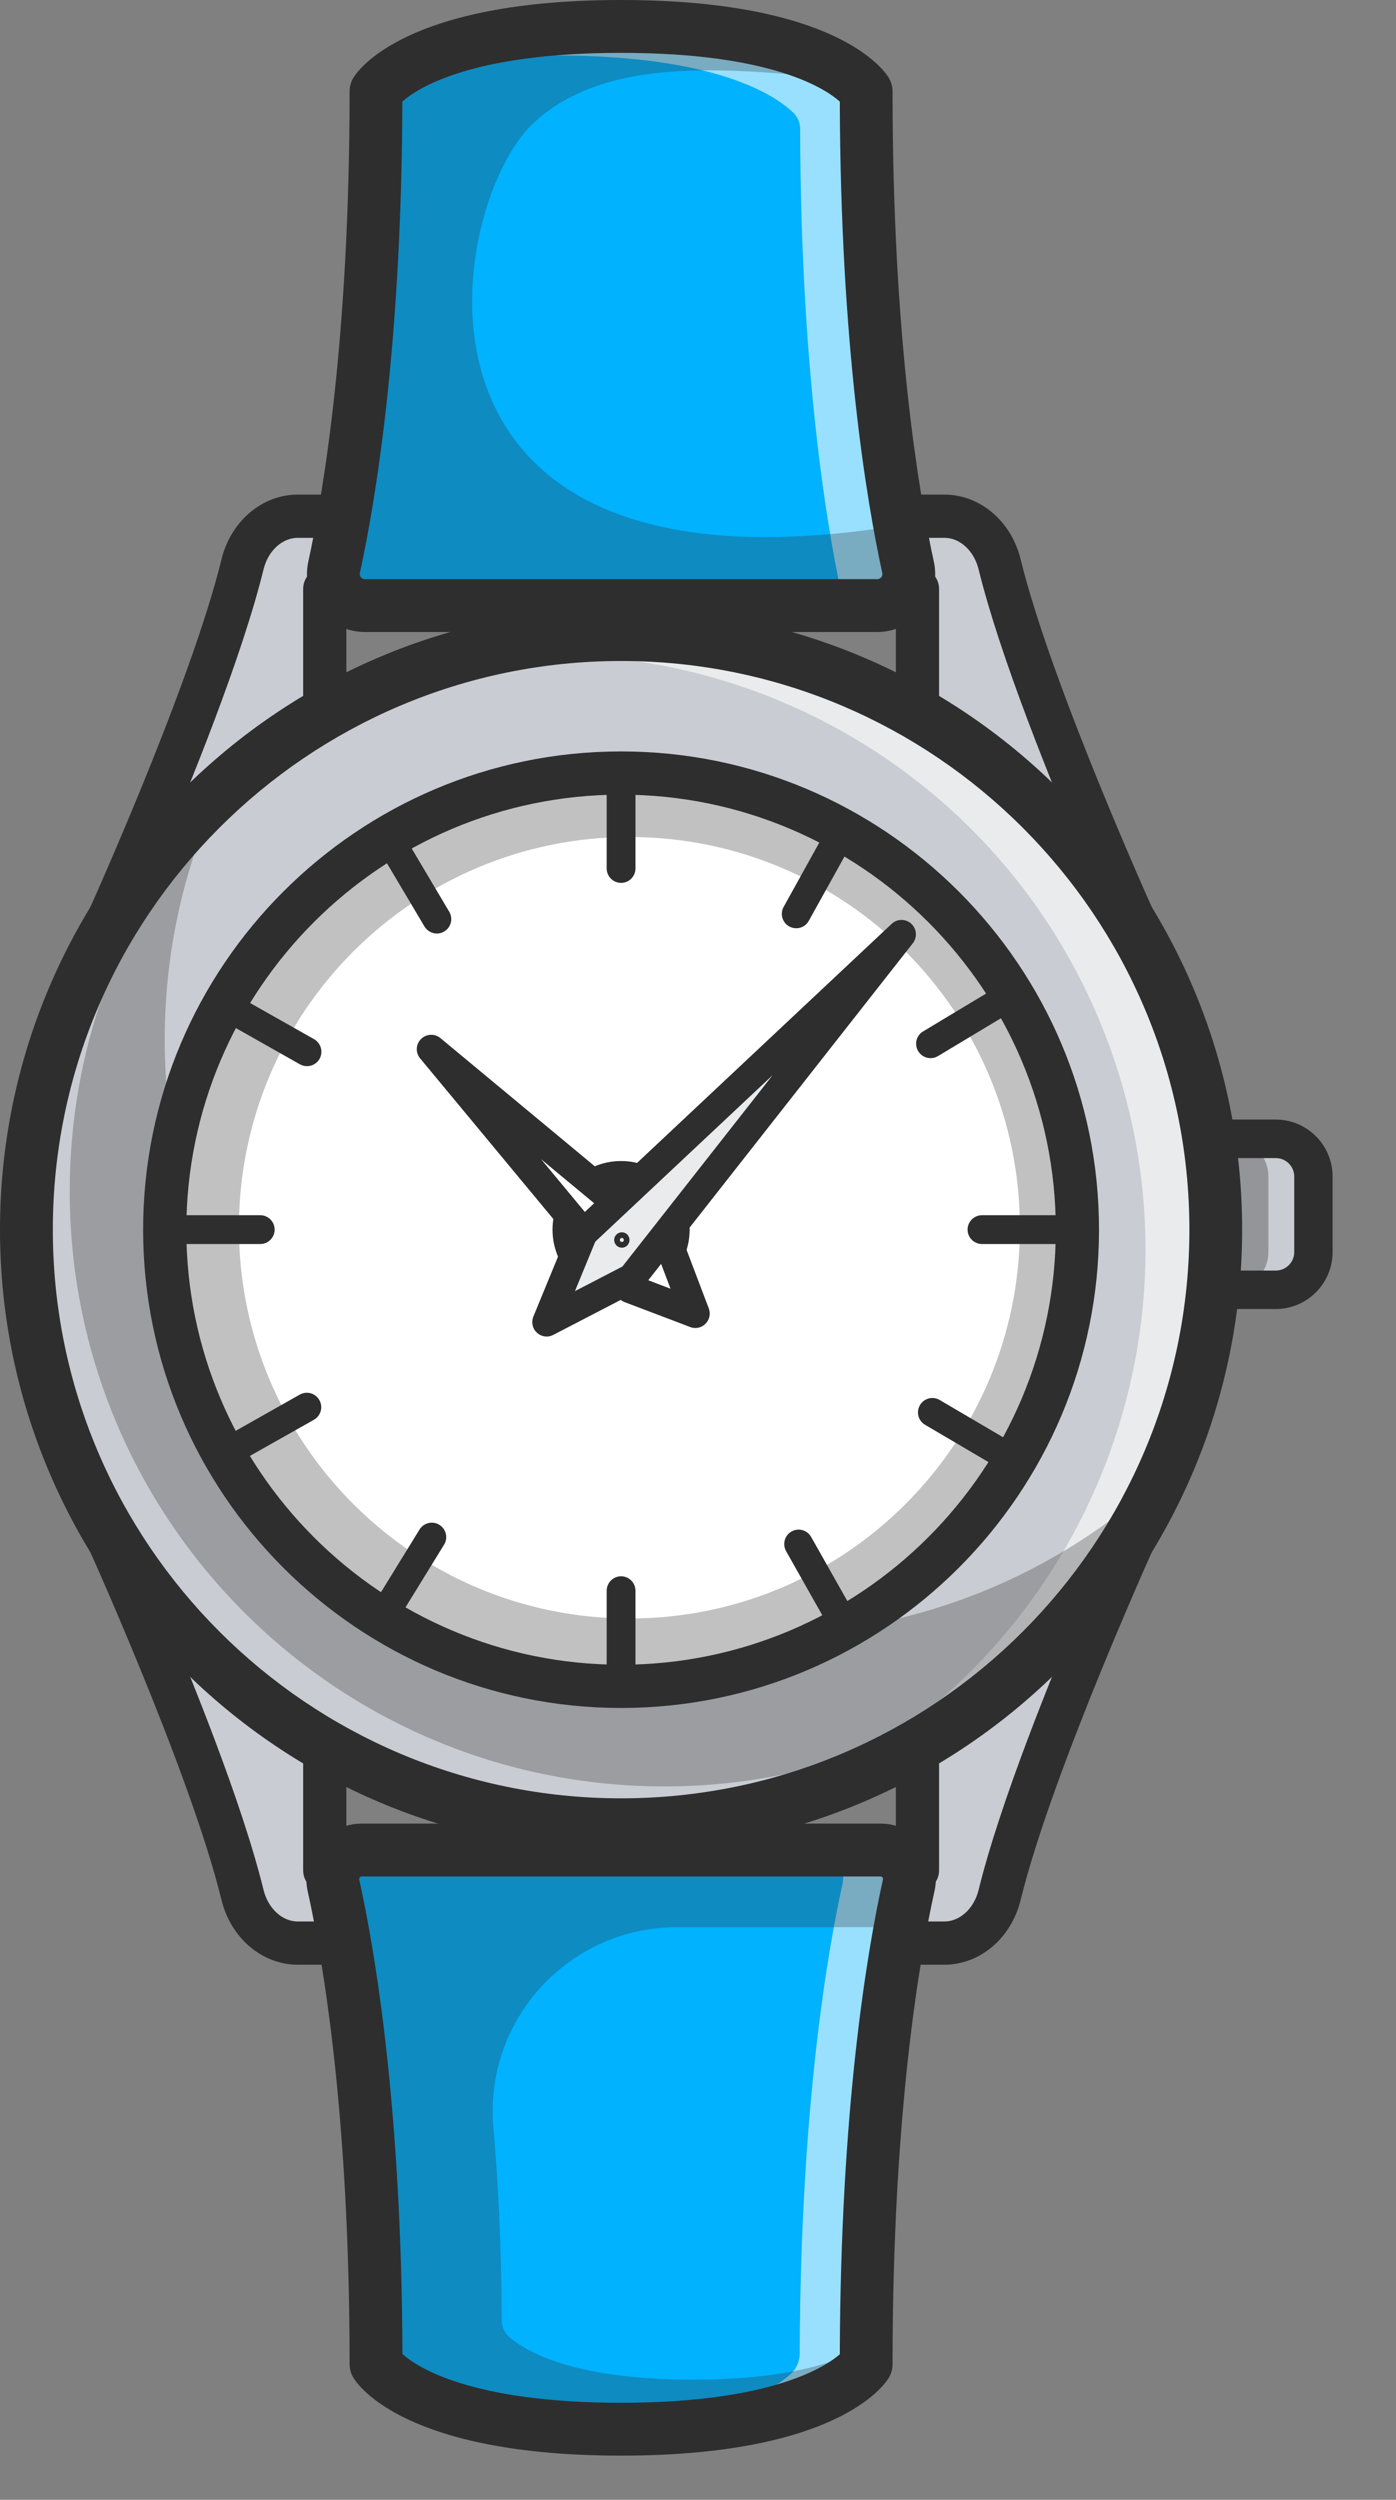 <svg width="19" height="34" viewBox="0 0 19 34" fill="none" xmlns="http://www.w3.org/2000/svg">
<rect x="0" y="0" width="19" height="34" fill="#808080" stroke="none"/>
<path d="M16.255 15.489H17.363C17.646 15.489 17.876 15.719 17.876 16.002V17.03C17.876 17.313 17.646 17.543 17.363 17.543H16.255V15.489Z" fill="#C9CCD2"/>
<path d="M17.363 17.804H16.256C16.111 17.804 15.994 17.687 15.994 17.542V15.489C15.994 15.345 16.111 15.227 16.256 15.227H17.363C17.79 15.227 18.137 15.575 18.137 16.002V17.03C18.137 17.456 17.79 17.804 17.363 17.804V17.804ZM16.517 17.281H17.363C17.502 17.281 17.615 17.168 17.615 17.03V16.002C17.615 15.863 17.502 15.751 17.363 15.751H16.517V17.281V17.281Z" fill="#2E2E2E"/>
<g opacity="0.35">
<path d="M15.56 15.489H16.751C17.034 15.489 17.263 15.719 17.263 16.001V17.029C17.263 17.312 17.034 17.542 16.751 17.542H15.56V15.489Z" fill="#2E2E2E"/>
</g>
<path d="M15.521 12.708C15.521 12.708 14.053 9.494 13.607 7.676C13.512 7.289 13.206 7.02 12.855 7.02H4.053C3.702 7.02 3.396 7.289 3.301 7.676C2.855 9.494 1.387 12.708 1.387 12.708L4.42 10.359V8.01H12.487V10.359L15.521 12.708H15.521Z" fill="#C9CCD2"/>
<path d="M15.606 12.815L12.455 10.375V8.043H4.453V10.375L1.302 12.815L1.357 12.695C1.372 12.663 2.829 9.462 3.269 7.668C3.368 7.267 3.69 6.987 4.053 6.987H12.855C13.218 6.987 13.54 7.267 13.638 7.668C14.078 9.462 15.536 12.663 15.55 12.695L15.606 12.815H15.606ZM12.52 10.343L15.437 12.602C15.168 12.001 13.968 9.286 13.575 7.684C13.484 7.312 13.188 7.053 12.855 7.053H4.053C3.72 7.053 3.424 7.312 3.333 7.684C2.94 9.286 1.74 12.001 1.47 12.602L4.388 10.343V7.978H12.52V10.343H12.52Z" fill="#2E2E2E"/>
<path d="M1.386 13.003C1.321 13.003 1.257 12.982 1.203 12.939C1.097 12.855 1.062 12.71 1.118 12.587C1.133 12.555 2.581 9.376 3.015 7.607C3.142 7.088 3.568 6.727 4.052 6.727H12.854C13.338 6.727 13.764 7.088 13.891 7.607C14.325 9.376 15.773 12.555 15.788 12.587C15.844 12.71 15.809 12.855 15.703 12.939C15.597 13.023 15.447 13.024 15.34 12.941L12.307 10.592C12.235 10.537 12.193 10.451 12.193 10.36V8.305H4.714V10.36C4.714 10.451 4.672 10.537 4.6 10.592L1.566 12.941C1.513 12.982 1.449 13.003 1.386 13.003H1.386ZM4.052 7.315C3.84 7.315 3.648 7.492 3.586 7.747C3.296 8.929 2.595 10.661 2.121 11.768L4.126 10.216V8.011C4.126 7.848 4.257 7.717 4.42 7.717H12.487C12.649 7.717 12.781 7.848 12.781 8.011V10.216L14.785 11.768C14.311 10.661 13.61 8.929 13.32 7.747C13.258 7.492 13.066 7.315 12.854 7.315H4.052V7.315Z" fill="#2E2E2E"/>
<path d="M15.521 20.74C15.521 20.74 14.052 23.954 13.606 25.772C13.511 26.159 13.206 26.428 12.854 26.428H4.053C3.701 26.428 3.396 26.159 3.301 25.772C2.855 23.954 1.386 20.74 1.386 20.74L4.42 23.089V25.438H12.487V23.089L15.52 20.74H15.521Z" fill="#C9CCD2"/>
<path d="M12.854 26.461H4.052C3.689 26.461 3.367 26.181 3.269 25.78C2.829 23.986 1.371 20.785 1.356 20.753L1.301 20.633L4.452 23.073V25.405H12.454V23.073L15.605 20.633L15.55 20.753C15.535 20.785 14.078 23.986 13.638 25.78C13.539 26.181 13.217 26.461 12.854 26.461H12.854ZM1.47 20.846C1.74 21.447 2.939 24.163 3.332 25.764C3.423 26.136 3.72 26.395 4.052 26.395H12.854C13.187 26.395 13.483 26.136 13.574 25.764C13.967 24.163 15.167 21.447 15.437 20.846L12.519 23.105V25.471H4.387V23.105L1.47 20.846H1.47Z" fill="#2E2E2E"/>
<path d="M12.854 26.722H4.052C3.568 26.722 3.142 26.36 3.015 25.842C2.581 24.072 1.133 20.894 1.118 20.862C1.062 20.739 1.097 20.593 1.203 20.509C1.309 20.425 1.459 20.424 1.566 20.507L4.6 22.856C4.672 22.912 4.714 22.998 4.714 23.089V25.144H12.193V23.089C12.193 22.998 12.235 22.912 12.307 22.856L15.34 20.507C15.447 20.425 15.597 20.425 15.703 20.509C15.809 20.593 15.844 20.739 15.788 20.862C15.773 20.894 14.325 24.072 13.891 25.842C13.764 26.36 13.338 26.722 12.854 26.722H12.854ZM2.121 21.681C2.595 22.788 3.296 24.519 3.586 25.702C3.648 25.956 3.84 26.134 4.052 26.134H12.854C13.066 26.134 13.258 25.956 13.32 25.702C13.61 24.519 14.312 22.788 14.785 21.681L12.781 23.233V25.438C12.781 25.6 12.649 25.732 12.487 25.732H4.42C4.257 25.732 4.126 25.6 4.126 25.438V23.233L2.121 21.681Z" fill="#2E2E2E"/>
<path d="M8.454 24.819C12.924 24.819 16.548 21.195 16.548 16.725C16.548 12.255 12.924 8.631 8.454 8.631C3.984 8.631 0.36 12.255 0.36 16.725C0.36 21.195 3.984 24.819 8.454 24.819Z" fill="#C9CCD2"/>
<path d="M8.454 24.852C3.973 24.852 0.327 21.206 0.327 16.725C0.327 12.244 3.973 8.599 8.454 8.599C12.934 8.599 16.58 12.244 16.58 16.725C16.58 21.206 12.934 24.852 8.454 24.852ZM8.454 8.664C4.009 8.664 0.393 12.28 0.393 16.725C0.393 21.17 4.009 24.786 8.454 24.786C12.899 24.786 16.515 21.17 16.515 16.725C16.515 12.28 12.899 8.664 8.454 8.664V8.664Z" fill="#2E2E2E"/>
<g opacity="0.6">
<path d="M5.589 9.045C5.403 9.12 5.222 9.203 5.045 9.289C9.049 8.013 13.419 10.026 15.008 13.989C16.597 17.952 14.828 22.427 11.051 24.27C11.239 24.21 11.426 24.145 11.612 24.07C15.761 22.407 17.776 17.695 16.113 13.546C14.45 9.397 9.738 7.382 5.589 9.045V9.045Z" fill="white"/>
</g>
<g opacity="0.3">
<path d="M1.909 12.151C2.155 11.792 2.429 11.454 2.729 11.14C1.616 12.526 0.949 14.286 0.949 16.203C0.949 20.673 4.573 24.297 9.043 24.297C11.343 24.297 13.419 23.337 14.893 21.796C15.358 21.218 15.746 20.576 16.04 19.884C14.576 21.338 12.561 22.236 10.336 22.236C5.866 22.236 2.242 18.613 2.242 14.143C2.242 13.022 2.47 11.954 2.882 10.984C2.522 11.341 2.196 11.732 1.909 12.151L1.909 12.151Z" fill="#2E2E2E"/>
</g>
<path d="M8.453 25.178C3.792 25.178 0 21.386 0 16.725C0 12.064 3.792 8.271 8.453 8.271C13.114 8.271 16.906 12.063 16.906 16.725C16.906 21.386 13.114 25.178 8.453 25.178V25.178ZM8.453 8.99C4.188 8.99 0.719 12.46 0.719 16.725C0.719 20.99 4.188 24.459 8.453 24.459C12.718 24.459 16.188 20.99 16.188 16.725C16.188 12.46 12.718 8.99 8.453 8.99V8.99Z" fill="#2E2E2E"/>
<path d="M8.454 22.935C11.884 22.935 14.665 20.154 14.665 16.724C14.665 13.294 11.884 10.513 8.454 10.513C5.023 10.513 2.243 13.294 2.243 16.724C2.243 20.154 5.023 22.935 8.454 22.935Z" fill="#6E7A94"/>
<path d="M8.454 22.968C5.011 22.968 2.21 20.167 2.21 16.724C2.21 13.281 5.011 10.48 8.454 10.48C11.896 10.48 14.697 13.281 14.697 16.724C14.697 20.167 11.896 22.968 8.454 22.968ZM8.454 10.546C5.047 10.546 2.275 13.318 2.275 16.724C2.275 20.131 5.047 22.903 8.454 22.903C11.86 22.903 14.632 20.131 14.632 16.724C14.632 13.318 11.86 10.546 8.454 10.546V10.546Z" fill="#2E2E2E"/>
<path d="M8.453 22.936C11.883 22.936 14.664 20.155 14.664 16.725C14.664 13.294 11.883 10.514 8.453 10.514C5.023 10.514 2.242 13.294 2.242 16.725C2.242 20.155 5.023 22.936 8.453 22.936Z" fill="white"/>
<g opacity="0.3">
<path d="M8.453 10.514C5.023 10.514 2.242 13.294 2.242 16.725C2.242 20.155 5.023 22.936 8.453 22.936C11.883 22.936 14.664 20.155 14.664 16.725C14.664 13.294 11.883 10.514 8.453 10.514V10.514ZM8.567 22.013C5.632 22.013 3.252 19.634 3.252 16.699C3.252 13.764 5.632 11.384 8.567 11.384C11.502 11.384 13.881 13.764 13.881 16.699C13.881 19.634 11.502 22.013 8.567 22.013V22.013Z" fill="#2E2E2E"/>
</g>
<path d="M8.453 23.23C4.866 23.23 1.948 20.311 1.948 16.725C1.948 13.138 4.866 10.22 8.453 10.22C12.04 10.22 14.958 13.138 14.958 16.725C14.958 20.311 12.04 23.23 8.453 23.23V23.23ZM8.453 10.808C5.191 10.808 2.536 13.462 2.536 16.725C2.536 19.987 5.191 22.642 8.453 22.642C11.716 22.642 14.37 19.987 14.37 16.725C14.37 13.462 11.716 10.808 8.453 10.808V10.808Z" fill="#2E2E2E"/>
<path d="M8.453 12.008C8.345 12.008 8.257 11.92 8.257 11.812V10.513C8.257 10.405 8.345 10.317 8.453 10.317C8.562 10.317 8.649 10.405 8.649 10.513V11.812C8.649 11.92 8.562 12.008 8.453 12.008Z" fill="#2E2E2E"/>
<path d="M10.837 12.625C10.805 12.625 10.772 12.617 10.742 12.601C10.647 12.548 10.613 12.429 10.666 12.334L11.296 11.198C11.349 11.104 11.468 11.069 11.563 11.122C11.657 11.174 11.691 11.294 11.639 11.388L11.008 12.524C10.973 12.589 10.906 12.625 10.837 12.625Z" fill="#2E2E2E"/>
<path d="M12.665 14.392C12.598 14.392 12.534 14.358 12.497 14.297C12.441 14.204 12.471 14.083 12.564 14.028L13.678 13.359C13.771 13.303 13.891 13.333 13.947 13.426C14.002 13.519 13.972 13.639 13.88 13.695L12.766 14.364C12.734 14.383 12.699 14.392 12.665 14.392H12.665Z" fill="#2E2E2E"/>
<path d="M14.665 16.92H13.366C13.257 16.92 13.169 16.832 13.169 16.724C13.169 16.616 13.257 16.528 13.366 16.528H14.665C14.773 16.528 14.861 16.616 14.861 16.724C14.861 16.832 14.773 16.92 14.665 16.92Z" fill="#2E2E2E"/>
<path d="M13.81 20.064C13.776 20.064 13.742 20.055 13.711 20.037L12.591 19.379C12.497 19.324 12.466 19.204 12.521 19.111C12.575 19.018 12.695 18.986 12.789 19.041L13.909 19.699C14.003 19.754 14.034 19.874 13.979 19.967C13.943 20.029 13.877 20.064 13.81 20.064Z" fill="#2E2E2E"/>
<path d="M11.509 22.327C11.44 22.327 11.374 22.292 11.338 22.228L10.699 21.097C10.646 21.002 10.679 20.883 10.773 20.83C10.867 20.776 10.987 20.81 11.04 20.904L11.679 22.035C11.732 22.129 11.699 22.249 11.605 22.302C11.574 22.319 11.541 22.327 11.509 22.327Z" fill="#2E2E2E"/>
<path d="M8.453 23.131C8.345 23.131 8.257 23.043 8.257 22.935V21.636C8.257 21.527 8.345 21.439 8.453 21.439C8.562 21.439 8.649 21.527 8.649 21.636V22.935C8.649 23.043 8.562 23.131 8.453 23.131Z" fill="#2E2E2E"/>
<path d="M5.196 22.208C5.161 22.208 5.125 22.199 5.093 22.179C5.001 22.122 4.972 22.001 5.029 21.909L5.71 20.803C5.767 20.711 5.888 20.682 5.98 20.739C6.072 20.796 6.101 20.917 6.044 21.009L5.363 22.115C5.326 22.175 5.262 22.208 5.196 22.208V22.208Z" fill="#2E2E2E"/>
<path d="M3.045 19.974C2.977 19.974 2.911 19.938 2.874 19.874C2.821 19.78 2.855 19.66 2.949 19.607L4.08 18.968C4.174 18.915 4.294 18.948 4.347 19.043C4.4 19.137 4.367 19.256 4.273 19.31L3.142 19.948C3.111 19.965 3.078 19.974 3.045 19.974H3.045Z" fill="#2E2E2E"/>
<path d="M3.542 16.92H2.242C2.134 16.92 2.046 16.832 2.046 16.724C2.046 16.616 2.134 16.528 2.242 16.528H3.542C3.65 16.528 3.738 16.616 3.738 16.724C3.738 16.832 3.65 16.92 3.542 16.92Z" fill="#2E2E2E"/>
<path d="M4.178 14.501C4.146 14.501 4.112 14.493 4.082 14.476L2.951 13.836C2.857 13.783 2.824 13.663 2.877 13.569C2.93 13.475 3.05 13.441 3.144 13.495L4.275 14.134C4.369 14.188 4.402 14.307 4.349 14.402C4.313 14.465 4.247 14.501 4.178 14.501V14.501Z" fill="#2E2E2E"/>
<path d="M5.946 12.697C5.879 12.697 5.814 12.662 5.777 12.601L5.114 11.484C5.059 11.39 5.089 11.27 5.182 11.215C5.275 11.16 5.396 11.19 5.451 11.284L6.114 12.4C6.17 12.494 6.139 12.614 6.046 12.669C6.015 12.688 5.98 12.697 5.946 12.697V12.697Z" fill="#2E2E2E"/>
<path d="M8.453 17.658C7.939 17.658 7.52 17.239 7.52 16.725C7.52 16.21 7.939 15.791 8.453 15.791C8.968 15.791 9.386 16.21 9.386 16.725C9.386 17.239 8.968 17.658 8.453 17.658ZM8.453 16.321C8.23 16.321 8.049 16.502 8.049 16.725C8.049 16.948 8.23 17.129 8.453 17.129C8.676 17.129 8.857 16.948 8.857 16.725C8.857 16.502 8.676 16.321 8.453 16.321Z" fill="#2E2E2E"/>
<path d="M5.868 14.27L8.57 17.526L9.464 17.866L9.124 16.972L5.868 14.27Z" fill="white"/>
<path d="M9.464 18.062C9.44 18.062 9.417 18.058 9.394 18.049L8.501 17.71C8.469 17.698 8.441 17.677 8.42 17.651L5.718 14.395C5.653 14.318 5.658 14.203 5.73 14.132C5.801 14.06 5.916 14.055 5.994 14.119L9.25 16.821C9.276 16.843 9.296 16.871 9.308 16.903L9.647 17.796C9.674 17.868 9.657 17.95 9.602 18.004C9.565 18.042 9.515 18.062 9.464 18.062V18.062ZM8.688 17.361L9.126 17.528L8.96 17.09L7.365 15.767L8.688 17.361V17.361Z" fill="#2E2E2E"/>
<path d="M12.27 12.707L7.937 16.774L7.44 17.981L8.599 17.38L12.27 12.707Z" fill="#EAEBED"/>
<path d="M7.44 18.178C7.392 18.178 7.345 18.16 7.308 18.126C7.247 18.071 7.228 17.983 7.259 17.907L7.756 16.7C7.767 16.674 7.783 16.651 7.803 16.631L12.136 12.565C12.21 12.495 12.326 12.494 12.402 12.563C12.478 12.633 12.487 12.748 12.424 12.829L8.753 17.502C8.736 17.524 8.714 17.542 8.689 17.555L7.53 18.156C7.502 18.171 7.471 18.178 7.44 18.178V18.178ZM8.102 16.888L7.825 17.561L8.471 17.226L10.517 14.622L8.102 16.888V16.888Z" fill="#2E2E2E"/>
<path d="M8.502 16.864C8.502 16.886 8.485 16.903 8.463 16.903C8.442 16.903 8.425 16.886 8.425 16.864C8.425 16.843 8.442 16.826 8.463 16.826C8.485 16.826 8.502 16.843 8.502 16.864Z" fill="#EAEBED"/>
<path d="M8.464 16.97C8.406 16.97 8.359 16.922 8.359 16.865C8.359 16.807 8.406 16.76 8.464 16.76C8.521 16.76 8.568 16.807 8.568 16.865C8.568 16.923 8.521 16.97 8.464 16.97ZM8.464 16.837C8.449 16.837 8.436 16.85 8.436 16.865C8.436 16.88 8.449 16.892 8.464 16.892C8.479 16.892 8.491 16.88 8.491 16.865C8.491 16.85 8.479 16.837 8.464 16.837Z" fill="#2E2E2E"/>
<path d="M8.453 25.162H4.908C4.664 25.162 4.482 25.388 4.535 25.627C4.731 26.504 5.107 28.628 5.117 32.008C5.118 32.115 5.161 32.219 5.241 32.29C5.519 32.538 6.343 33.039 8.453 33.039C10.564 33.039 11.387 32.538 11.665 32.29C11.745 32.218 11.789 32.115 11.789 32.008C11.8 28.628 12.176 26.504 12.371 25.627C12.425 25.388 12.243 25.162 11.998 25.162H8.453H8.453Z" fill="#00B2FF"/>
<g opacity="0.6">
<path d="M11.887 25.162H11.094C11.338 25.162 11.52 25.388 11.466 25.627C11.271 26.504 10.895 28.628 10.884 32.008C10.884 32.115 10.84 32.219 10.76 32.29C10.5 32.522 9.764 32.975 7.945 33.033C8.072 33.037 8.204 33.039 8.342 33.039C10.453 33.039 11.276 32.538 11.554 32.29C11.634 32.219 11.678 32.115 11.678 32.008C11.689 28.628 12.065 26.504 12.26 25.627C12.313 25.388 12.132 25.162 11.887 25.162H11.887Z" fill="white"/>
</g>
<g opacity="0.3">
<path d="M9.435 32.366C7.786 32.366 7.142 31.974 6.925 31.78C6.862 31.724 6.829 31.642 6.828 31.558C6.825 30.537 6.779 29.663 6.715 28.936C6.587 27.47 7.742 26.211 9.214 26.211H12.001C12.044 25.978 12.084 25.782 12.119 25.627C12.172 25.388 11.99 25.162 11.746 25.162H4.655C4.411 25.162 4.229 25.387 4.282 25.626C4.478 26.503 4.854 28.625 4.864 32.006C4.865 32.113 4.908 32.218 4.988 32.289C5.266 32.537 6.089 33.039 8.2 33.039C10.312 33.039 11.134 32.538 11.412 32.29C11.486 32.224 11.528 32.13 11.534 32.031C11.153 32.201 10.508 32.366 9.435 32.366H9.435Z" fill="#2E2E2E"/>
</g>
<path d="M8.453 33.399C5.531 33.399 4.875 32.448 4.81 32.34C4.776 32.284 4.758 32.22 4.758 32.154C4.758 28.796 4.401 26.681 4.187 25.719C4.138 25.495 4.192 25.264 4.335 25.085C4.479 24.906 4.693 24.803 4.922 24.803H11.984C12.214 24.803 12.428 24.906 12.571 25.085C12.715 25.264 12.769 25.495 12.719 25.719C12.506 26.681 12.148 28.797 12.148 32.155C12.148 32.22 12.131 32.284 12.097 32.34C12.032 32.448 11.376 33.399 8.453 33.399L8.453 33.399ZM5.477 32.017C5.671 32.191 6.401 32.68 8.453 32.68C10.505 32.68 11.245 32.184 11.43 32.02C11.44 28.671 11.801 26.541 12.017 25.563C12.018 25.559 12.021 25.547 12.011 25.535C12.001 25.522 11.988 25.522 11.984 25.522H4.923C4.919 25.522 4.906 25.522 4.896 25.535C4.886 25.547 4.888 25.559 4.889 25.563C5.106 26.541 5.467 28.669 5.477 32.017V32.017Z" fill="#2E2E2E"/>
<path d="M8.453 8.237H4.809C4.614 8.237 4.47 8.055 4.514 7.865C4.703 7.049 5.109 4.883 5.117 1.356C5.118 1.275 5.15 1.196 5.209 1.139C5.451 0.905 6.253 0.359 8.453 0.359C10.654 0.359 11.456 0.905 11.698 1.139C11.757 1.196 11.789 1.275 11.79 1.356C11.798 4.883 12.204 7.049 12.393 7.865C12.437 8.055 12.293 8.237 12.098 8.237H8.453V8.237Z" fill="#00B2FF"/>
<g opacity="0.6">
<path d="M12.154 7.865C11.966 7.049 11.56 4.883 11.551 1.356C11.551 1.275 11.519 1.196 11.46 1.139C11.217 0.905 10.416 0.359 8.215 0.359C6.014 0.359 5.218 0.902 4.973 1.137C5.472 0.937 6.277 0.754 7.554 0.754C9.755 0.754 10.556 1.299 10.798 1.534C10.857 1.59 10.889 1.669 10.89 1.75C10.898 5.246 11.297 7.403 11.488 8.237H11.86C12.055 8.237 12.198 8.055 12.155 7.865L12.154 7.865Z" fill="white"/>
</g>
<path d="M11.939 8.596H4.967C4.727 8.596 4.503 8.489 4.352 8.302C4.202 8.115 4.145 7.874 4.196 7.64C4.406 6.678 4.758 4.569 4.758 1.244C4.758 1.179 4.775 1.115 4.809 1.059C4.874 0.951 5.53 0 8.453 0C11.376 0 12.032 0.951 12.097 1.059C12.13 1.115 12.148 1.179 12.148 1.244C12.148 4.568 12.5 6.678 12.71 7.64C12.761 7.874 12.704 8.115 12.554 8.302C12.403 8.489 12.179 8.596 11.939 8.596V8.596ZM5.476 1.382C5.467 4.694 5.111 6.817 4.898 7.793C4.893 7.82 4.903 7.839 4.912 7.851C4.922 7.863 4.939 7.877 4.967 7.877H11.939C11.967 7.877 11.985 7.863 11.994 7.851C12.004 7.839 12.014 7.82 12.008 7.793C11.795 6.817 11.439 4.694 11.43 1.382C11.235 1.207 10.505 0.719 8.453 0.719C6.401 0.719 5.671 1.207 5.476 1.382H5.476Z" fill="#2E2E2E"/>
<g opacity="0.3">
<path d="M4.514 7.865C4.702 7.049 5.109 4.883 5.117 1.356C5.117 1.275 5.15 1.196 5.208 1.139C5.451 0.905 6.252 0.359 8.453 0.359C10.536 0.359 11.365 0.848 11.654 1.099C10.034 0.936 8.272 0.72 7.252 1.682C6.083 2.785 5.074 8.313 12.245 7.144C12.3 7.448 12.351 7.688 12.392 7.865C12.436 8.055 12.292 8.237 12.097 8.237H4.809C4.614 8.237 4.47 8.055 4.514 7.865L4.514 7.865Z" fill="#2E2E2E"/>
</g>
</svg>
